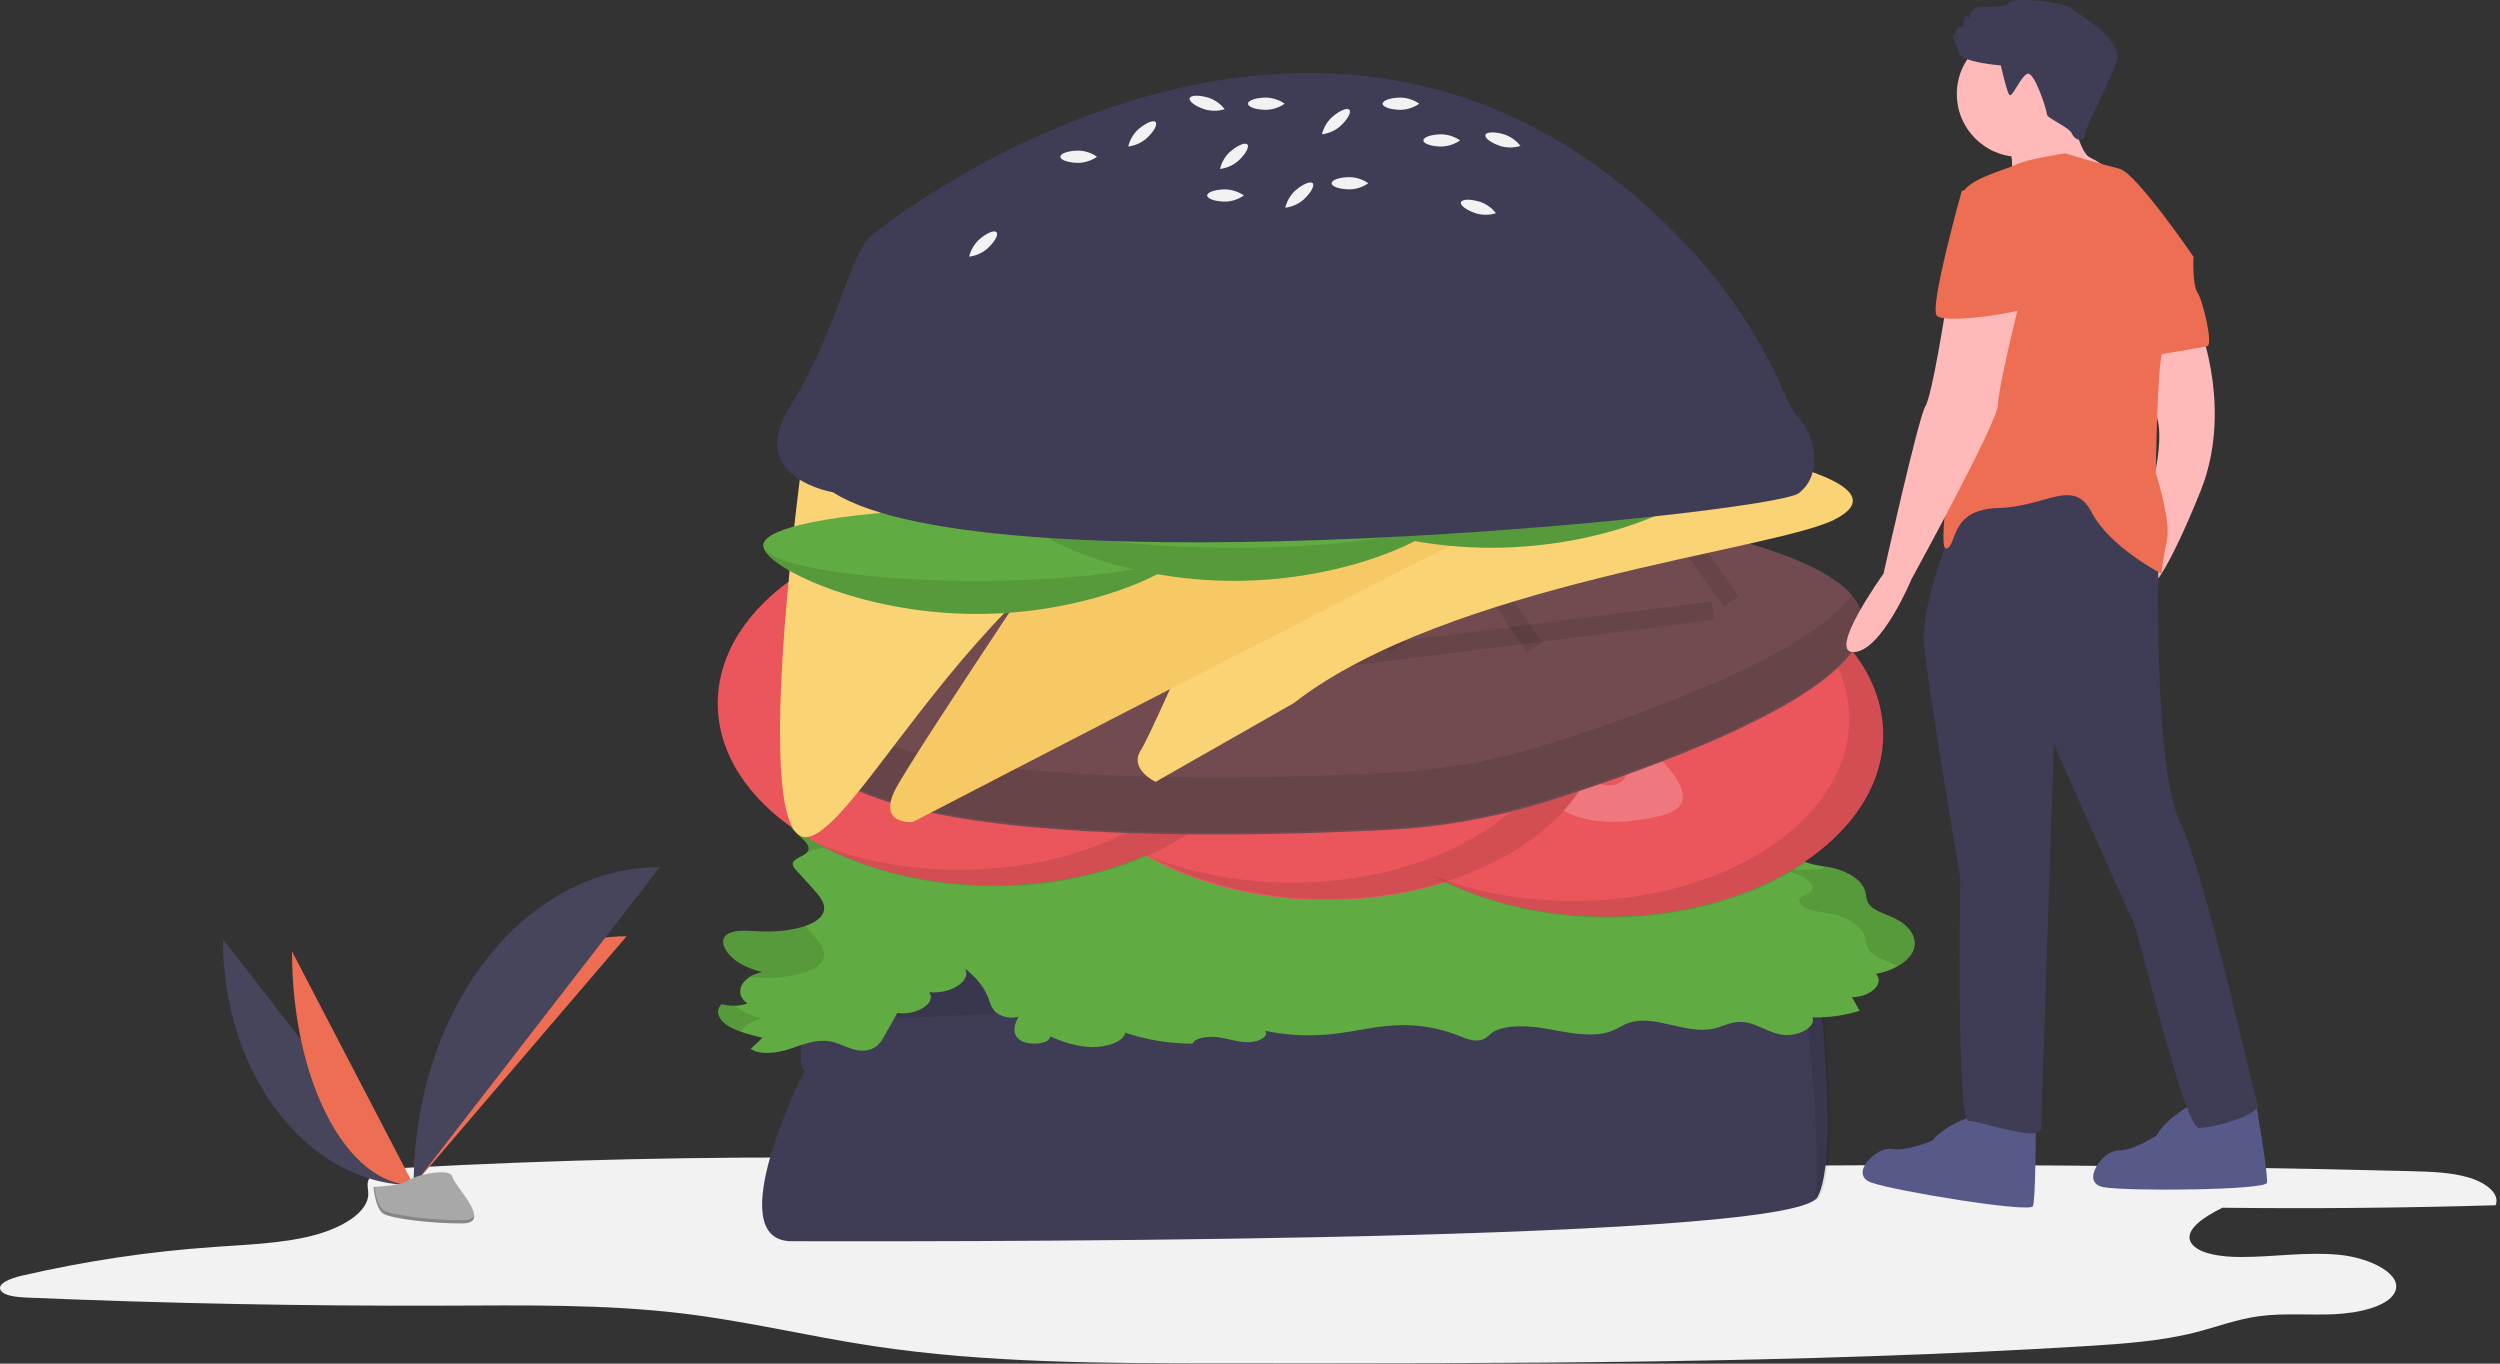 <?xml version="1.0" encoding="UTF-8"?>
<svg width="275px" height="150px" viewBox="0 0 275 150" version="1.1" xmlns="http://www.w3.org/2000/svg" xmlns:xlink="http://www.w3.org/1999/xlink">
    <rect x="0" y="0" width="275" height="150" fill="#333333" stroke="none"/>
    <!-- Generator: Sketch 55.2 (78181) - https://sketchapp.com -->
    <title>undraw_hamburger_91cc</title>
    <desc>Created with Sketch.</desc>
    <g id="Why-Webiny" stroke="none" stroke-width="1" fill="none" fill-rule="evenodd">
        <g id="Agency-Landing-Page" transform="translate(-1118, -793)">
            <g id="Feature-list" transform="translate(148, 780)">
                <g id="Icons---v2" transform="translate(56, 13)">
                    <g id="undraw_hamburger_91cc" transform="translate(914, 0)">
                        <path d="M188.278,128.306 C213.906,128.004 239.533,128.177 265.159,128.826 C267.364,128.882 269.651,128.954 271.598,129.538 C273.545,130.121 275.043,131.374 274.511,132.577 C264.507,132.873 254.493,132.964 244.469,132.851 C242.286,133.921 239.889,135.531 241.231,136.973 C242.159,137.971 244.451,138.268 246.455,138.27 C250.084,138.275 253.729,137.679 257.305,138.028 C260.881,138.378 264.449,140.259 263.401,142.211 C262.606,143.694 259.588,144.428 256.841,144.559 C254.095,144.69 251.283,144.418 248.598,144.769 C246.047,145.102 243.837,145.969 241.449,146.575 C237.683,147.529 233.508,147.824 229.4,148.075 C197.859,150.002 166.057,149.987 134.33,149.969 C121.485,149.962 108.466,149.943 96.063,148.068 C88.993,146.999 82.218,145.339 75.059,144.478 C66.507,143.449 57.669,143.589 48.923,143.62 C33.57,143.674 18.231,143.378 2.904,142.732 C1.763,142.684 0.363,142.521 0.055,141.902 C-0.304,141.18 1.154,140.616 2.386,140.328 C9.369,138.712 16.469,137.653 23.62,137.161 C27.241,136.906 30.973,136.777 34.303,135.938 C37.634,135.1 40.544,133.342 40.512,131.292 C40.503,130.666 40.239,129.997 40.761,129.445 C41.454,128.711 43.16,128.543 44.631,128.463 C60.943,127.576 77.344,127.206 93.73,127.355 C99.494,127.407 105.282,127.523 111.005,127.135 C115.694,126.817 120.287,126.163 124.909,125.615 C131.112,124.879 158.109,121.066 162.048,124.16 C164.996,126.476 158.909,126.976 166.816,127.921 C173.701,128.744 181.295,128.388 188.278,128.306 Z" id="Path" fill="#F2F2F2" fill-rule="nonzero"></path>
                        <path d="M88.507,117.729 C88.507,117.729 79.003,136.534 87.092,136.534 C95.18,136.534 197.095,136.939 199.926,131.681 C201.909,127.998 200.816,114.885 199.983,107.363 C199.647,104.328 196.998,102.084 193.949,102.253 C171.907,103.47 89.565,107.978 89.923,107.416 C90.63,106.304 90.125,106.607 90.125,106.607 C90.125,106.607 86.889,116.92 88.507,117.729 Z" id="Path" fill="#3F3D56" fill-rule="nonzero"></path>
                        <path d="M200.185,107.363 C199.85,104.328 197.2,102.084 194.151,102.253 C172.11,103.47 89.767,107.978 90.125,107.416 C90.833,106.304 90.327,106.607 90.327,106.607 C90.327,106.607 89.605,108.909 89.013,111.423 C89.097,111.415 89.16,111.494 88.887,111.974 C88.863,112.083 88.839,112.191 88.815,112.3 C92.113,112.626 171.202,108.295 192.735,107.106 C195.785,106.937 198.434,109.181 198.77,112.216 C199.389,117.808 200.152,126.49 199.687,132.091 C199.866,131.994 200.018,131.853 200.128,131.681 C202.111,127.998 201.018,114.885 200.185,107.363 Z" id="Path" fill="#000000" fill-rule="nonzero" opacity="0.1"></path>
                        <path d="M99.835,89.545 C98.781,89.222 97.448,88.806 97.568,88.126 C97.632,87.764 98.115,87.483 98.466,87.18 C99.141,86.596 99.323,85.774 98.598,85.21 C97.873,84.646 96.126,84.571 95.486,85.167 C95.157,85.474 95.177,85.859 95.007,86.206 C94.477,87.287 92.332,87.762 90.51,88.182 C88.688,88.602 86.649,89.384 86.821,90.503 C87.007,91.724 89.818,92.806 88.687,93.847 C88.277,94.225 87.414,94.435 87.231,94.867 C87.102,95.171 87.361,95.48 87.613,95.757 L89.403,97.729 C90.115,98.514 90.849,99.367 90.61,100.241 C90.138,101.972 86.295,102.634 83.249,102.439 C82.134,102.368 80.823,102.271 80.056,102.739 C79.466,103.101 79.467,103.663 79.663,104.145 C80.168,105.384 81.785,106.457 83.854,106.927 C81.535,107.385 80.624,109.313 82.225,110.375 C81.309,110.691 80.319,110.719 79.386,110.457 C78.594,111.186 79.06,112.186 80.064,112.824 C81.068,113.461 82.491,113.82 83.868,114.161 L82.579,115.366 C83.512,116.095 85.527,115.838 86.885,115.377 C88.244,114.917 89.718,114.299 91.24,114.54 C92.668,114.766 93.748,115.718 95.201,115.555 C96.328,115.428 96.864,114.704 97.215,114.08 L98.707,111.423 C100.831,111.756 103.064,110.3 102.211,109.14 C104.587,109.395 106.927,107.852 106.146,106.543 C107.412,107.519 108.303,108.653 108.739,109.843 C108.934,110.374 109.053,110.936 109.583,111.386 C110.286,111.909 111.194,112.073 112.035,111.83 C111.602,112.67 111.251,113.651 112.142,114.364 C113.032,115.077 115.602,114.874 115.489,114.001 C116.847,114.584 118.368,115.133 120.066,115.176 C121.763,115.22 123.62,114.574 123.775,113.607 C126.167,114.396 128.669,114.798 131.188,114.8 C131.402,114.153 132.898,113.943 134.017,114.101 C135.135,114.26 136.173,114.64 137.326,114.64 C138.478,114.641 139.717,113.947 139.127,113.382 C141.554,113.889 144.045,114.015 146.51,113.754 C148.835,113.507 151.039,112.92 153.394,112.794 C155.783,112.648 158.175,113.026 160.403,113.901 C161.175,114.225 162.134,114.632 162.982,114.378 C163.464,114.234 163.697,113.923 164.024,113.675 C165.431,112.608 168.307,112.813 170.526,113.232 C172.745,113.652 175.327,114.157 177.271,113.415 C178.005,113.135 178.545,112.703 179.326,112.468 C182.121,111.627 185.468,113.783 188.435,113.162 C189.401,112.96 190.185,112.477 191.209,112.417 C193.024,112.312 194.224,113.542 195.989,113.807 C197.821,114.082 199.806,112.967 199.36,111.915 C201.12,111.954 202.875,111.71 204.558,111.192 L203.727,109.696 C205.799,109.663 207.323,108.177 206.363,107.127 C208.441,106.731 210.084,105.666 210.511,104.438 C210.938,103.21 210.133,101.867 208.478,101.047 C207.501,100.563 206.218,100.223 205.66,99.556 C205.258,99.076 205.316,98.518 205.16,97.993 C204.818,96.845 203.334,95.831 201.418,95.436 C200.585,95.265 199.674,95.199 198.921,94.934 C198.167,94.669 197.623,94.095 198.058,93.654 C198.288,93.421 198.731,93.284 199.018,93.072 C200.18,92.214 198.187,91.127 196.486,90.645 L200.549,90.512 L201.422,86.556 C199.814,87.864 195.644,87.589 194.599,86.106 C195.904,86.535 197.655,85.987 198.293,85.208 C198.931,84.429 198.774,83.522 198.604,82.667 C198.571,82.236 198.314,81.852 197.927,81.659 C197.529,81.469 196.895,81.39 196.765,81.104 C196.632,80.811 197.146,80.553 197.223,80.254 C197.369,79.681 196.051,79.428 195.16,79.15 C193.06,78.496 192.043,76.657 189.652,76.717 C187.281,76.776 186.618,78.587 186.616,79.944 C186.615,81.301 185.812,83.115 183.439,83.091 C182.491,83.081 181.665,82.74 180.908,82.414 L174.11,79.482 C173.212,79.064 172.278,78.729 171.319,78.481 C169.948,78.161 168.433,78.123 166.953,78.09 L157.444,77.874 C156.96,77.836 156.473,77.878 156.002,77.998 C155.502,78.165 155.26,78.493 154.959,78.776 C153.635,80.019 150.522,80.506 148.275,79.821 C147.679,79.64 147.146,79.389 146.514,79.253 C144.526,78.822 142.44,79.619 140.374,79.907 C136.988,80.379 132.779,79.566 130.338,80.989 C129.524,81.463 129.092,82.111 128.338,82.617 C127.584,83.122 126.223,83.465 125.272,83.083 C125.391,84.01 125.5,84.978 124.872,85.836 C124.244,86.694 122.634,87.394 121.052,87.178 C120.212,86.956 120.278,86.25 120.676,85.773 C121.073,85.295 121.682,84.807 121.484,84.29 C121.287,83.778 120.388,83.48 119.716,83.123 C119.044,82.765 118.596,82.088 119.31,81.759 C118.829,81.14 117.1,81.216 116.339,81.734 C115.579,82.253 115.503,82.983 115.42,83.658 C115.337,84.333 115.156,85.072 114.275,85.524 C112.773,86.294 109.89,85.894 108.894,86.897 C108.578,87.215 108.559,87.6 108.378,87.951 C107.57,89.519 104.082,89.926 101.231,90.054 C101.171,90.38 101.158,90.713 101.192,91.043 C102.167,90.621 100.542,89.762 99.835,89.545 Z" id="Path" fill="#61AB43" fill-rule="nonzero"></path>
                        <path d="M198.604,87.754 C198.774,88.609 198.931,89.515 198.293,90.294 C198.198,90.407 198.091,90.508 197.974,90.597 C198.832,90.569 199.691,90.54 200.549,90.512 C200.84,89.194 201.131,87.875 201.422,86.556 C200.756,87.098 199.65,87.367 198.508,87.392 C198.549,87.51 198.581,87.631 198.604,87.754 Z" id="Path" fill="#000000" fill-rule="nonzero" opacity="0.1"></path>
                        <path d="M199.354,92.414 C199.253,91.879 198.371,91.336 197.384,90.948 C196.515,91.361 195.526,91.448 194.599,91.193 C195.319,92.215 197.526,92.663 199.354,92.414 Z" id="Path" fill="#000000" fill-rule="nonzero" opacity="0.1"></path>
                        <path d="M200.616,95.296 C200.594,95.397 200.571,95.498 200.549,95.599 C199.195,95.643 197.84,95.687 196.486,95.732 C198.187,96.214 200.18,97.3 199.018,98.159 C198.731,98.37 198.288,98.508 198.058,98.741 C197.623,99.181 198.167,99.756 198.921,100.021 C199.674,100.286 200.585,100.351 201.418,100.523 C203.334,100.918 204.818,101.932 205.16,103.08 C205.316,103.604 205.258,104.163 205.66,104.643 C206.218,105.309 207.501,105.649 208.478,106.133 C208.572,106.18 208.662,106.229 208.751,106.279 C209.634,105.779 210.269,105.135 210.511,104.438 C210.938,103.21 210.133,101.867 208.478,101.047 C207.501,100.563 206.218,100.223 205.66,99.556 C205.258,99.076 205.316,98.518 205.16,97.993 C204.818,96.845 203.334,95.832 201.418,95.436 C201.156,95.382 200.886,95.339 200.616,95.296 Z" id="Path" fill="#000000" fill-rule="nonzero" opacity="0.1"></path>
                        <path d="M81.568,113.514 C81.884,112.841 82.692,112.243 83.854,112.014 C82.744,111.783 81.699,111.312 80.792,110.633 C80.317,110.646 79.843,110.587 79.386,110.457 C78.594,111.186 79.06,112.186 80.064,112.824 C80.537,113.11 81.042,113.342 81.568,113.514 L81.568,113.514 Z" id="Path" fill="#000000" fill-rule="nonzero" opacity="0.1"></path>
                        <path d="M88.736,93.797 C89.314,93.581 89.907,93.404 90.51,93.269 C92.332,92.849 94.477,92.374 95.007,91.292 C95.177,90.945 95.157,90.561 95.486,90.254 C96.126,89.657 97.873,89.732 98.598,90.296 C99.323,90.86 99.141,91.682 98.466,92.266 C98.115,92.569 97.632,92.851 97.568,93.212 C97.448,93.892 98.781,94.309 99.835,94.632 C100.331,94.791 100.795,95.036 101.207,95.355 C101.216,95.283 101.224,95.211 101.231,95.14 C104.082,95.012 107.571,94.606 108.378,93.037 C108.559,92.686 108.578,92.302 108.895,91.983 C109.89,90.981 112.773,91.38 114.275,90.61 C115.156,90.159 115.337,89.419 115.42,88.744 C115.503,88.069 115.579,87.339 116.339,86.821 C117.1,86.302 118.829,86.227 119.31,86.845 C118.596,87.175 119.044,87.852 119.716,88.209 C120.389,88.566 121.287,88.864 121.484,89.377 C121.682,89.893 121.073,90.381 120.676,90.859 C120.279,91.337 120.212,92.042 121.052,92.264 C122.634,92.481 124.244,91.781 124.872,90.923 C125.5,90.065 125.391,89.097 125.272,88.17 C126.223,88.551 127.584,88.208 128.338,87.703 C129.092,87.198 129.524,86.549 130.338,86.075 C132.779,84.653 136.988,85.465 140.374,84.993 C142.44,84.705 144.526,83.908 146.514,84.339 C147.146,84.476 147.679,84.726 148.275,84.908 C150.522,85.592 153.635,85.105 154.959,83.862 C155.26,83.58 155.502,83.251 156.002,83.084 C156.473,82.964 156.96,82.922 157.444,82.96 C160.614,83.032 163.784,83.104 166.953,83.176 C168.433,83.21 169.948,83.248 171.319,83.568 C172.278,83.816 173.212,84.151 174.11,84.568 C176.376,85.546 178.642,86.523 180.908,87.5 C181.665,87.826 182.491,88.167 183.439,88.177 C185.812,88.202 186.615,86.387 186.616,85.03 C186.618,83.673 187.281,81.862 189.652,81.803 C192.043,81.743 193.06,83.582 195.16,84.237 C196.051,84.514 197.369,84.767 197.223,85.341 C197.155,85.607 196.74,85.841 196.744,86.096 C197.336,85.956 197.874,85.648 198.293,85.208 C198.931,84.429 198.774,83.522 198.604,82.668 C198.571,82.236 198.314,81.853 197.927,81.659 C197.529,81.469 196.895,81.39 196.765,81.104 C196.632,80.811 197.146,80.553 197.223,80.254 C197.369,79.681 196.051,79.428 195.16,79.15 C193.06,78.496 192.043,76.657 189.652,76.717 C187.281,76.776 186.618,78.587 186.616,79.944 C186.615,81.301 185.812,83.115 183.439,83.091 C182.491,83.081 181.665,82.74 180.908,82.414 C178.642,81.436 176.376,80.459 174.111,79.482 C173.212,79.064 172.278,78.729 171.319,78.481 C169.948,78.161 168.433,78.123 166.953,78.09 C163.784,78.018 160.614,77.946 157.444,77.874 C156.96,77.836 156.473,77.878 156.002,77.998 C155.502,78.165 155.26,78.493 154.959,78.776 C153.635,80.019 150.522,80.506 148.275,79.821 C147.679,79.64 147.146,79.389 146.514,79.253 C144.526,78.822 142.44,79.619 140.374,79.907 C136.988,80.379 132.779,79.566 130.338,80.989 C129.524,81.463 129.092,82.111 128.338,82.617 C127.584,83.122 126.223,83.465 125.272,83.083 C125.391,84.011 125.5,84.978 124.872,85.836 C124.244,86.694 122.634,87.394 121.052,87.178 C120.212,86.956 120.279,86.25 120.676,85.773 C121.073,85.295 121.682,84.807 121.484,84.29 C121.287,83.778 120.389,83.48 119.716,83.123 C119.044,82.765 118.596,82.088 119.31,81.759 C118.829,81.14 117.1,81.216 116.339,81.734 C115.579,82.253 115.503,82.983 115.42,83.658 C115.337,84.333 115.156,85.072 114.275,85.524 C112.773,86.294 109.89,85.894 108.895,86.897 C108.578,87.215 108.559,87.6 108.378,87.951 C107.571,89.519 104.082,89.926 101.231,90.054 C101.224,90.125 101.216,90.197 101.207,90.269 C100.795,89.95 100.331,89.705 99.835,89.545 C98.781,89.223 97.448,88.806 97.568,88.126 C97.632,87.764 98.115,87.483 98.466,87.18 C99.141,86.596 99.323,85.774 98.598,85.21 C97.873,84.646 96.126,84.571 95.486,85.167 C95.157,85.474 95.177,85.859 95.007,86.206 C94.477,87.287 92.332,87.762 90.51,88.182 C88.688,88.602 86.649,89.384 86.82,90.503 C87.004,91.704 89.726,92.772 88.736,93.797 Z" id="Path" fill="#000000" fill-rule="nonzero" opacity="0.1"></path>
                        <path d="M83.854,106.927 C83.353,107.02 82.874,107.207 82.443,107.479 C82.716,107.491 82.988,107.509 83.249,107.526 C86.295,107.72 90.137,107.058 90.61,105.327 C90.849,104.454 90.115,103.6 89.403,102.815 C89.117,102.5 88.83,102.185 88.544,101.869 C87.054,102.376 85.018,102.552 83.249,102.439 C82.134,102.368 80.823,102.271 80.056,102.739 C79.466,103.101 79.467,103.663 79.663,104.145 C80.168,105.384 81.785,106.457 83.854,106.927 Z" id="Path" fill="#000000" fill-rule="nonzero" opacity="0.1"></path>
                        <ellipse id="Oval" fill="#EA565C" fill-rule="nonzero" cx="176.824" cy="80.813" rx="30.332" ry="20.019"></ellipse>
                        <path d="M166.511,79.397 C166.511,79.397 152.761,80.813 156.805,74.949 C160.849,69.085 165.904,67.062 168.331,68.68 C170.757,70.298 171.768,74.746 171.364,74.746 C170.96,74.746 165.095,71.309 163.073,73.938 C161.051,76.566 166.511,79.397 166.511,79.397 Z" id="Path" fill="#FFFFFF" fill-rule="nonzero" opacity="0.2"></path>
                        <path d="M178.425,79.97 C178.425,79.97 189.78,87.854 182.892,89.668 C176.003,91.483 170.85,89.724 170.063,86.916 C169.276,84.108 171.407,80.074 171.714,80.338 C172.02,80.601 174.23,87.029 177.477,86.352 C180.724,85.675 178.425,79.97 178.425,79.97 Z" id="Path" fill="#FFFFFF" fill-rule="nonzero" opacity="0.2"></path>
                        <path d="M181.076,75.03 C181.076,75.03 181.972,61.236 187.08,66.201 C192.188,71.166 193.34,76.488 191.34,78.611 C189.341,80.734 184.786,80.989 184.853,80.591 C184.92,80.192 189.287,74.983 187.032,72.551 C184.777,70.119 181.076,75.03 181.076,75.03 Z" id="Path" fill="#FFFFFF" fill-rule="nonzero" opacity="0.2"></path>
                        <ellipse id="Oval" fill="#EA565C" fill-rule="nonzero" cx="145.885" cy="78.993" rx="30.332" ry="20.019"></ellipse>
                        <path d="M135.573,77.577 C135.573,77.577 121.822,78.993 125.866,73.129 C129.911,67.265 134.966,65.243 137.392,66.86 C139.819,68.478 140.83,72.927 140.426,72.927 C140.021,72.927 134.157,69.489 132.135,72.118 C130.113,74.746 135.573,77.577 135.573,77.577 Z" id="Path" fill="#FFFFFF" fill-rule="nonzero" opacity="0.2"></path>
                        <path d="M147.487,78.151 C147.487,78.151 158.842,86.034 151.953,87.849 C145.065,89.663 139.912,87.905 139.125,85.097 C138.337,82.288 140.468,78.255 140.775,78.518 C141.082,78.781 143.292,85.21 146.539,84.532 C149.785,83.855 147.487,78.151 147.487,78.151 Z" id="Path" fill="#FFFFFF" fill-rule="nonzero" opacity="0.2"></path>
                        <path d="M150.138,73.21 C150.138,73.21 151.034,59.416 156.142,64.381 C161.25,69.346 162.401,74.668 160.402,76.791 C158.402,78.914 153.847,79.169 153.915,78.771 C153.982,78.372 158.349,73.163 156.094,70.731 C153.839,68.299 150.138,73.21 150.138,73.21 Z" id="Path" fill="#FFFFFF" fill-rule="nonzero" opacity="0.2"></path>
                        <ellipse id="Oval" fill="#EA565C" fill-rule="nonzero" cx="109.285" cy="77.375" rx="30.332" ry="20.019"></ellipse>
                        <path d="M98.972,75.96 C98.972,75.96 85.222,77.375 89.266,71.511 C93.31,65.647 98.366,63.625 100.792,65.243 C103.219,66.86 104.23,71.309 103.825,71.309 C103.421,71.309 97.557,67.871 95.535,70.5 C93.512,73.129 98.972,75.96 98.972,75.96 Z" id="Path" fill="#FFFFFF" fill-rule="nonzero" opacity="0.2"></path>
                        <path d="M110.887,76.533 C110.887,76.533 122.241,84.416 115.353,86.231 C108.465,88.046 103.312,86.287 102.524,83.479 C101.737,80.671 103.868,76.637 104.175,76.9 C104.482,77.164 106.692,83.592 109.938,82.915 C113.185,82.237 110.887,76.533 110.887,76.533 Z" id="Path" fill="#FFFFFF" fill-rule="nonzero" opacity="0.2"></path>
                        <path d="M113.537,71.593 C113.537,71.593 114.433,57.799 119.542,62.764 C124.65,67.729 125.801,73.05 123.801,75.173 C121.802,77.296 117.247,77.552 117.314,77.153 C117.382,76.754 121.749,71.545 119.494,69.113 C117.239,66.681 113.537,71.593 113.537,71.593 Z" id="Path" fill="#FFFFFF" fill-rule="nonzero" opacity="0.2"></path>
                        <path d="M125.07,60.338 C131.677,64.011 135.876,69.509 135.876,75.656 C135.876,86.713 122.296,95.675 105.544,95.675 C99.804,95.675 94.437,94.623 89.86,92.795 C95.137,95.727 101.948,97.495 109.386,97.495 C126.138,97.495 139.718,88.533 139.718,77.476 C139.718,70.209 133.849,63.846 125.07,60.338 Z" id="Path" fill="#000000" fill-rule="nonzero" opacity="0.1"></path>
                        <path d="M161.67,61.754 C168.277,65.426 172.476,70.925 172.476,77.072 C172.476,88.128 158.896,97.091 142.144,97.091 C136.404,97.091 131.037,96.038 126.461,94.21 C131.737,97.143 138.548,98.911 145.986,98.911 C162.738,98.911 176.318,89.948 176.318,78.892 C176.318,71.624 170.45,65.261 161.67,61.754 Z" id="Path" fill="#000000" fill-rule="nonzero" opacity="0.1"></path>
                        <path d="M192.609,63.776 C199.215,67.448 203.415,72.947 203.415,79.094 C203.415,90.15 189.835,99.113 173.083,99.113 C167.343,99.113 161.976,98.06 157.399,96.232 C162.675,99.165 169.487,100.933 176.925,100.933 C193.677,100.933 207.257,91.97 207.257,80.914 C207.257,73.646 201.388,67.283 192.609,63.776 Z" id="Path" fill="#000000" fill-rule="nonzero" opacity="0.1"></path>
                        <path d="M90.852,73.54 C90.852,73.54 116.937,45.635 180.836,57.161 C231.348,66.272 189.869,81.955 170.273,88.125 C164.588,89.915 158.698,90.975 152.745,91.281 C130.638,92.42 75.032,93.437 90.852,73.54 Z" id="Path" fill="#714B4F" fill-rule="nonzero"></path>
                        <path d="M170.273,81.857 C164.588,83.647 158.698,84.707 152.745,85.013 C134.836,85.935 94.944,86.777 88.85,76.486 C81.154,93.12 131.876,92.154 152.745,91.079 C158.698,90.773 164.588,89.713 170.273,87.923 C184.637,83.4 210.756,73.767 203.789,65.357 C199.098,71.957 181.252,78.4 170.273,81.857 Z" id="Path" fill="#000000" fill-rule="nonzero" opacity="0.1"></path>
                        <path d="M146.561,57.262 L153.638,71.215" id="Path" stroke="#000000" stroke-width="2" opacity="0.1"></path>
                        <path d="M124.722,62.317 L130.788,74.046" id="Path" stroke="#000000" stroke-width="2" opacity="0.1"></path>
                        <path d="M159.3,57.262 L168.804,71.215" id="Path" stroke="#000000" stroke-width="2" opacity="0.1"></path>
                        <path d="M124.722,75.259 L188.419,67.17" id="Path" stroke="#000000" stroke-width="2" opacity="0.1"></path>
                        <path d="M185.992,59.891 L190.441,66.159" id="Path" stroke="#000000" stroke-width="2" opacity="0.1"></path>
                        <path d="M112.185,67.17 L115.016,73.035" id="Path" stroke="#000000" stroke-width="2" opacity="0.1"></path>
                        <path d="M183.886,44.982 C183.886,44.982 192.199,49.747 194.498,50.454 C196.797,51.162 208.47,53.815 201.749,57.175 C195.028,60.536 159.125,64.25 142.323,77.337 L127.113,86.004 C127.113,86.004 124.107,84.589 125.522,82.466 C126.936,80.344 140.201,49.613 140.201,49.613 L162.309,49.581 C162.309,49.581 168.853,45.866 174.866,45.866 C180.879,45.866 183.886,44.982 183.886,44.982 Z" id="Path" fill="#FAD375" fill-rule="nonzero"></path>
                        <path d="M123.399,48.873 C123.399,48.873 161.955,48.696 162.309,48.343 C162.663,47.989 170.798,47.801 172.39,50.101 C173.982,52.4 174.512,53.461 172.39,53.815 C170.268,54.168 100.407,90.425 100.407,90.425 C100.407,90.425 96.516,90.779 98.462,86.888 C100.407,82.997 123.399,48.873 123.399,48.873 Z" id="Path" fill="#F6C964" fill-rule="nonzero"></path>
                        <path d="M88.557,48.343 C88.557,48.343 82.013,94.139 89.088,92.017 C96.162,89.895 112.611,51.692 142.854,50.454 C142.854,50.454 144.976,49.747 142.323,48.332 C139.671,46.917 120.393,49.05 120.393,49.05 L88.557,48.343 Z" id="Path" fill="#FAD375" fill-rule="nonzero"></path>
                        <path d="M130.885,60.053 C130.885,62.23 120.383,67.535 107.429,67.535 C94.474,67.535 83.972,62.23 83.972,60.053 C83.972,57.875 94.474,57.02 107.429,57.02 C120.383,57.02 130.885,57.875 130.885,60.053 Z" id="Path" fill="#61AB43" fill-rule="nonzero"></path>
                        <path d="M130.885,60.053 C130.885,62.23 120.383,67.535 107.429,67.535 C94.474,67.535 83.972,62.23 83.972,60.053 C83.972,57.875 94.474,57.02 107.429,57.02 C120.383,57.02 130.885,57.875 130.885,60.053 Z" id="Path" fill="#000000" fill-rule="nonzero" opacity="0.1"></path>
                        <ellipse id="Oval" fill="#61AB43" fill-rule="nonzero" cx="107.429" cy="59.952" rx="23.457" ry="3.943"></ellipse>
                        <path d="M159.195,56.413 C159.195,58.591 148.693,63.895 135.738,63.895 C122.784,63.895 112.282,58.591 112.282,56.413 C112.282,54.235 122.784,53.38 135.738,53.38 C148.693,53.38 159.195,54.235 159.195,56.413 Z" id="Path" fill="#61AB43" fill-rule="nonzero"></path>
                        <path d="M159.195,56.413 C159.195,58.591 148.693,63.895 135.738,63.895 C122.784,63.895 112.282,58.591 112.282,56.413 C112.282,54.235 122.784,53.38 135.738,53.38 C148.693,53.38 159.195,54.235 159.195,56.413 Z" id="Path" fill="#000000" fill-rule="nonzero" opacity="0.1"></path>
                        <ellipse id="Oval" fill="#61AB43" fill-rule="nonzero" cx="135.738" cy="56.312" rx="23.457" ry="3.943"></ellipse>
                        <path d="M187.505,52.773 C187.505,54.951 177.003,60.255 164.048,60.255 C151.093,60.255 140.591,54.951 140.591,52.773 C140.591,50.595 151.093,49.74 164.048,49.74 C177.003,49.74 187.505,50.595 187.505,52.773 Z" id="Path" fill="#61AB43" fill-rule="nonzero"></path>
                        <path d="M187.505,52.773 C187.505,54.951 177.003,60.255 164.048,60.255 C151.093,60.255 140.591,54.951 140.591,52.773 C140.591,50.595 151.093,49.74 164.048,49.74 C177.003,49.74 187.505,50.595 187.505,52.773 Z" id="Path" fill="#000000" fill-rule="nonzero" opacity="0.1"></path>
                        <ellipse id="Oval" fill="#61AB43" fill-rule="nonzero" cx="164.048" cy="52.672" rx="23.457" ry="3.943"></ellipse>
                        <path d="M91.621,54.147 C91.621,54.147 81.974,52.577 86.91,44.724 C91.846,36.872 93.506,28.069 95.66,26.103 C98.068,23.904 147.769,-14.644 186.49,28.012 C190.592,32.585 193.926,37.792 196.364,43.43 C196.832,44.497 197.349,45.453 197.854,45.958 C199.424,47.529 200.77,52.016 197.854,54.259 C194.937,56.503 109.009,65.253 91.621,54.147 Z" id="Path" fill="#3F3D56" fill-rule="nonzero"></path>
                        <path d="M136.829,21.503 C136.234,21.917 135.533,22.151 134.81,22.176 C133.694,22.176 132.79,21.875 132.79,21.503 C132.79,21.132 133.694,20.83 134.81,20.83 C135.533,20.856 136.234,21.09 136.829,21.503 Z" id="Path" fill="#F2F2F2" fill-rule="nonzero"></path>
                        <path d="M120.675,17.241 C120.081,17.654 119.38,17.888 118.656,17.914 C117.541,17.914 116.637,17.612 116.637,17.241 C116.637,16.869 117.541,16.568 118.656,16.568 C119.38,16.594 120.081,16.827 120.675,17.241 L120.675,17.241 Z" id="Path" fill="#F2F2F2" fill-rule="nonzero"></path>
                        <path d="M164.557,23.452 C163.866,23.669 163.127,23.683 162.429,23.492 C161.364,23.159 160.592,22.601 160.703,22.247 C160.814,21.892 161.766,21.874 162.831,22.207 C163.514,22.448 164.113,22.88 164.557,23.452 L164.557,23.452 Z" id="Path" fill="#F2F2F2" fill-rule="nonzero"></path>
                        <path d="M134.718,12.01 C134.027,12.227 133.288,12.241 132.589,12.05 C131.525,11.717 130.752,11.159 130.863,10.805 C130.974,10.45 131.927,10.432 132.991,10.765 C133.674,11.006 134.274,11.438 134.718,12.01 Z" id="Path" fill="#F2F2F2" fill-rule="nonzero"></path>
                        <path d="M167.249,16.049 C166.558,16.266 165.819,16.279 165.121,16.088 C164.057,15.755 163.284,15.198 163.395,14.843 C163.506,14.488 164.459,14.471 165.523,14.803 C166.206,15.044 166.805,15.477 167.249,16.049 L167.249,16.049 Z" id="Path" fill="#F2F2F2" fill-rule="nonzero"></path>
                        <path d="M160.611,15.446 C160.016,15.859 159.315,16.093 158.591,16.119 C157.476,16.119 156.572,15.818 156.572,15.446 C156.572,15.074 157.476,14.773 158.591,14.773 C159.315,14.799 160.016,15.032 160.611,15.446 L160.611,15.446 Z" id="Path" fill="#F2F2F2" fill-rule="nonzero"></path>
                        <path d="M141.316,11.407 C140.721,11.821 140.02,12.055 139.297,12.081 C138.182,12.081 137.278,11.779 137.278,11.407 C137.278,11.036 138.182,10.734 139.297,10.734 C140.02,10.76 140.721,10.994 141.316,11.407 Z" id="Path" fill="#F2F2F2" fill-rule="nonzero"></path>
                        <path d="M156.123,11.407 C155.529,11.821 154.828,12.055 154.104,12.081 C152.989,12.081 152.085,11.779 152.085,11.407 C152.085,11.036 152.989,10.734 154.104,10.734 C154.828,10.76 155.529,10.994 156.123,11.407 L156.123,11.407 Z" id="Path" fill="#F2F2F2" fill-rule="nonzero"></path>
                        <path d="M150.515,20.157 C149.92,20.571 149.219,20.804 148.495,20.83 C147.38,20.83 146.476,20.529 146.476,20.157 C146.476,19.786 147.38,19.484 148.495,19.484 C149.219,19.51 149.92,19.744 150.515,20.157 Z" id="Path" fill="#F2F2F2" fill-rule="nonzero"></path>
                        <path d="M134.2,18.585 C134.369,17.881 134.736,17.24 135.259,16.738 C136.091,15.996 136.966,15.619 137.214,15.896 C137.461,16.174 136.987,17 136.155,17.743 C135.598,18.205 134.919,18.498 134.2,18.585 Z" id="Path" fill="#F2F2F2" fill-rule="nonzero"></path>
                        <path d="M124.104,16.117 C124.273,15.413 124.64,14.772 125.163,14.271 C125.995,13.528 126.87,13.151 127.118,13.428 C127.365,13.706 126.891,14.533 126.059,15.275 C125.502,15.737 124.823,16.03 124.104,16.117 L124.104,16.117 Z" id="Path" fill="#F2F2F2" fill-rule="nonzero"></path>
                        <path d="M106.605,28.232 C106.773,27.528 107.141,26.887 107.663,26.386 C108.495,25.643 109.371,25.266 109.618,25.544 C109.865,25.821 109.392,26.648 108.559,27.39 C108.002,27.853 107.324,28.145 106.605,28.232 L106.605,28.232 Z" id="Path" fill="#F2F2F2" fill-rule="nonzero"></path>
                        <path d="M145.418,14.771 C145.587,14.067 145.954,13.426 146.477,12.924 C147.309,12.182 148.184,11.805 148.432,12.082 C148.679,12.36 148.205,13.186 147.373,13.929 C146.816,14.391 146.137,14.684 145.418,14.771 L145.418,14.771 Z" id="Path" fill="#F2F2F2" fill-rule="nonzero"></path>
                        <path d="M141.38,22.848 C141.548,22.143 141.916,21.502 142.438,21.001 C143.27,20.259 144.146,19.882 144.393,20.159 C144.641,20.436 144.167,21.263 143.335,22.006 C142.777,22.468 142.099,22.76 141.38,22.848 L141.38,22.848 Z" id="Path" fill="#F2F2F2" fill-rule="nonzero"></path>
                        <path d="M217.172,122.696 C217.172,122.696 214.1,123.617 212.564,125.46 C212.564,125.46 209.8,126.689 208.11,126.382 C206.421,126.075 203.349,129.147 205.806,130.068 C208.264,130.99 223.315,133.447 223.623,132.679 C223.93,131.911 223.93,124.078 223.93,124.078 L217.172,122.696 Z" id="Path" fill="#575A89" fill-rule="nonzero"></path>
                        <path d="M241.301,121.377 C241.301,121.377 238.432,122.81 237.234,124.888 C237.234,124.888 234.719,126.571 233.002,126.557 C231.285,126.543 228.783,130.094 231.362,130.582 C233.941,131.07 249.191,130.921 249.362,130.112 C249.534,129.303 248.196,121.585 248.196,121.585 L241.301,121.377 Z" id="Path" fill="#575A89" fill-rule="nonzero"></path>
                        <circle id="Oval" fill="#FFB9B9" fill-rule="nonzero" cx="222.163" cy="10.345" r="6.912"></circle>
                        <path d="M227.77,11.497 C227.77,11.497 228.537,16.719 229.92,17.333 C230.882,17.807 231.763,18.429 232.531,19.176 L228.691,21.019 L221.165,20.559 C221.165,20.559 221.78,17.18 220.704,15.49 C219.629,13.801 227.77,11.497 227.77,11.497 Z" id="Path" fill="#FFB9B9" fill-rule="nonzero"></path>
                        <path d="M242.053,36.225 C242.053,36.225 245.586,45.287 242.053,54.041 C238.521,62.796 236.985,64.178 236.985,64.178 L235.91,52.659 L237.146,51.537 C237.146,51.537 237.895,48.043 237.286,45.973 C236.678,43.904 237.599,37.453 237.599,37.453 L242.053,36.225 Z" id="Path" fill="#FFB9B9" fill-rule="nonzero"></path>
                        <path d="M215.636,55.884 C215.636,55.884 211.182,66.021 211.643,70.936 C212.103,75.851 215.636,96.586 215.636,96.586 C215.636,96.586 215.175,123.31 216.557,123.31 C217.94,123.31 224.544,125.768 224.544,124.078 C224.544,122.389 225.926,81.841 225.926,81.841 C225.926,81.841 233.76,99.657 234.527,101.04 C235.295,102.422 240.21,124.078 241.9,124.078 C243.589,124.078 248.811,122.542 248.351,121.467 C247.89,120.392 242.668,96.432 239.75,90.288 C236.831,84.145 237.446,60.953 237.446,60.953 L232.531,50.201 L215.636,55.884 Z" id="Path" fill="#3F3D56" fill-rule="nonzero"></path>
                        <path d="M220.09,7.196 C220.09,7.196 215.79,6.889 215.482,5.814 C215.175,4.739 214.561,3.817 214.868,3.817 C215.175,3.817 215.329,3.049 215.329,3.049 C215.329,3.049 215.636,2.896 215.79,3.049 C215.943,3.203 216.097,1.974 216.097,1.974 C216.097,1.974 216.25,1.513 216.404,1.821 C216.557,2.128 216.557,1.974 216.711,1.513 C216.865,1.053 217.633,0.745 217.633,0.745 C217.633,0.745 220.551,0.899 221.012,0.285 C221.472,-0.33 226.694,0.131 227.77,0.899 C228.845,1.667 233.606,4.432 232.838,6.735 C232.07,9.039 229.305,14.108 229.305,14.876 C229.305,15.644 228.23,15.49 227.923,14.722 C227.616,13.954 225.159,13.033 225.159,12.572 C225.159,12.111 223.776,7.811 223.008,8.118 C222.24,8.425 221.319,10.882 221.012,10.422 C220.704,9.961 220.09,7.196 220.09,7.196 Z" id="Path" fill="#3F3D56" fill-rule="nonzero"></path>
                        <path d="M241.285,28.238 C241.285,28.238 234.988,19.023 233.145,18.562 C231.302,18.101 227.155,16.872 227.155,16.872 C227.155,16.872 223.008,17.487 221.78,18.101 C220.551,18.715 215.943,19.791 215.79,21.634 C215.636,23.477 217.018,41.14 216.25,42.829 C215.482,44.519 212.871,60.646 214.1,60.338 C215.329,60.031 214.407,56.038 219.783,55.884 C225.159,55.731 228.077,52.505 230.073,56.345 C232.07,60.185 237.753,63.103 237.753,63.103 C237.896,61.865 238.101,60.634 238.367,59.417 C238.828,57.267 237.139,52.044 237.139,52.044 C237.139,52.044 237.292,39.911 237.906,38.529 C238.521,37.146 241.285,28.238 241.285,28.238 Z" id="Path" fill="#ED6E52" fill-rule="nonzero"></path>
                        <path d="M238.982,27.931 L241.285,28.238 C241.285,28.238 241.132,31.31 241.746,32.231 C242.361,33.153 243.436,37.914 242.821,38.068 C242.207,38.221 236.678,39.143 236.678,39.143 L236.371,32.078 L238.982,27.931 Z" id="Path" fill="#ED6E52" fill-rule="nonzero"></path>
                        <path d="M214.1,33.46 C214.1,33.46 212.564,43.443 211.796,44.672 C211.028,45.901 207.188,63.103 207.188,63.103 C207.188,63.103 200.874,71.884 203.946,71.73 C207.018,71.576 210.26,63.717 210.26,63.717 C210.26,63.717 219.783,46.362 219.783,44.519 C219.783,42.675 222.087,33.46 222.087,33.46 L214.1,33.46 Z" id="Path" fill="#FFB9B9" fill-rule="nonzero"></path>
                        <path d="M218.554,19.944 L215.79,21.019 C215.79,21.019 212.257,33.614 213.025,34.689 C213.793,35.764 223.008,34.228 223.162,33.767 C223.315,33.307 221.472,19.944 218.554,19.944 Z" id="Path" fill="#ED6E52" fill-rule="nonzero"></path>
                        <path d="M24.516,103.294 C24.516,118.258 33.904,130.368 45.506,130.368" id="Path" fill="#46455B" fill-rule="nonzero"></path>
                        <path d="M45.506,130.368 C45.506,115.235 55.982,102.99 68.929,102.99" id="Path" fill="#ED6E52" fill-rule="nonzero"></path>
                        <path d="M32.121,104.65 C32.121,118.865 38.108,130.368 45.506,130.368" id="Path" fill="#ED6E52" fill-rule="nonzero"></path>
                        <path d="M45.506,130.368 C45.506,111.031 57.615,95.385 72.579,95.385" id="Path" fill="#46455B" fill-rule="nonzero"></path>
                        <path d="M41.09,130.558 C41.09,130.558 44.067,130.467 44.964,129.828 C45.861,129.189 49.543,128.426 49.765,129.451 C49.988,130.475 54.239,134.546 50.878,134.573 C47.517,134.601 43.069,134.05 42.174,133.505 C41.279,132.959 41.09,130.558 41.09,130.558 Z" id="Path" fill="#A8A8A8" fill-rule="nonzero"></path>
                        <path d="M50.938,134.217 C47.577,134.244 43.129,133.693 42.234,133.148 C41.552,132.733 41.28,131.242 41.19,130.555 C41.127,130.557 41.09,130.558 41.09,130.558 C41.09,130.558 41.279,132.959 42.174,133.505 C43.069,134.05 47.517,134.601 50.878,134.573 C51.848,134.566 52.183,134.22 52.165,133.709 C52.03,134.018 51.66,134.211 50.938,134.217 Z" id="Path" fill="#000000" fill-rule="nonzero" opacity="0.2"></path>
                    </g>
                </g>
            </g>
        </g>
    </g>
</svg>